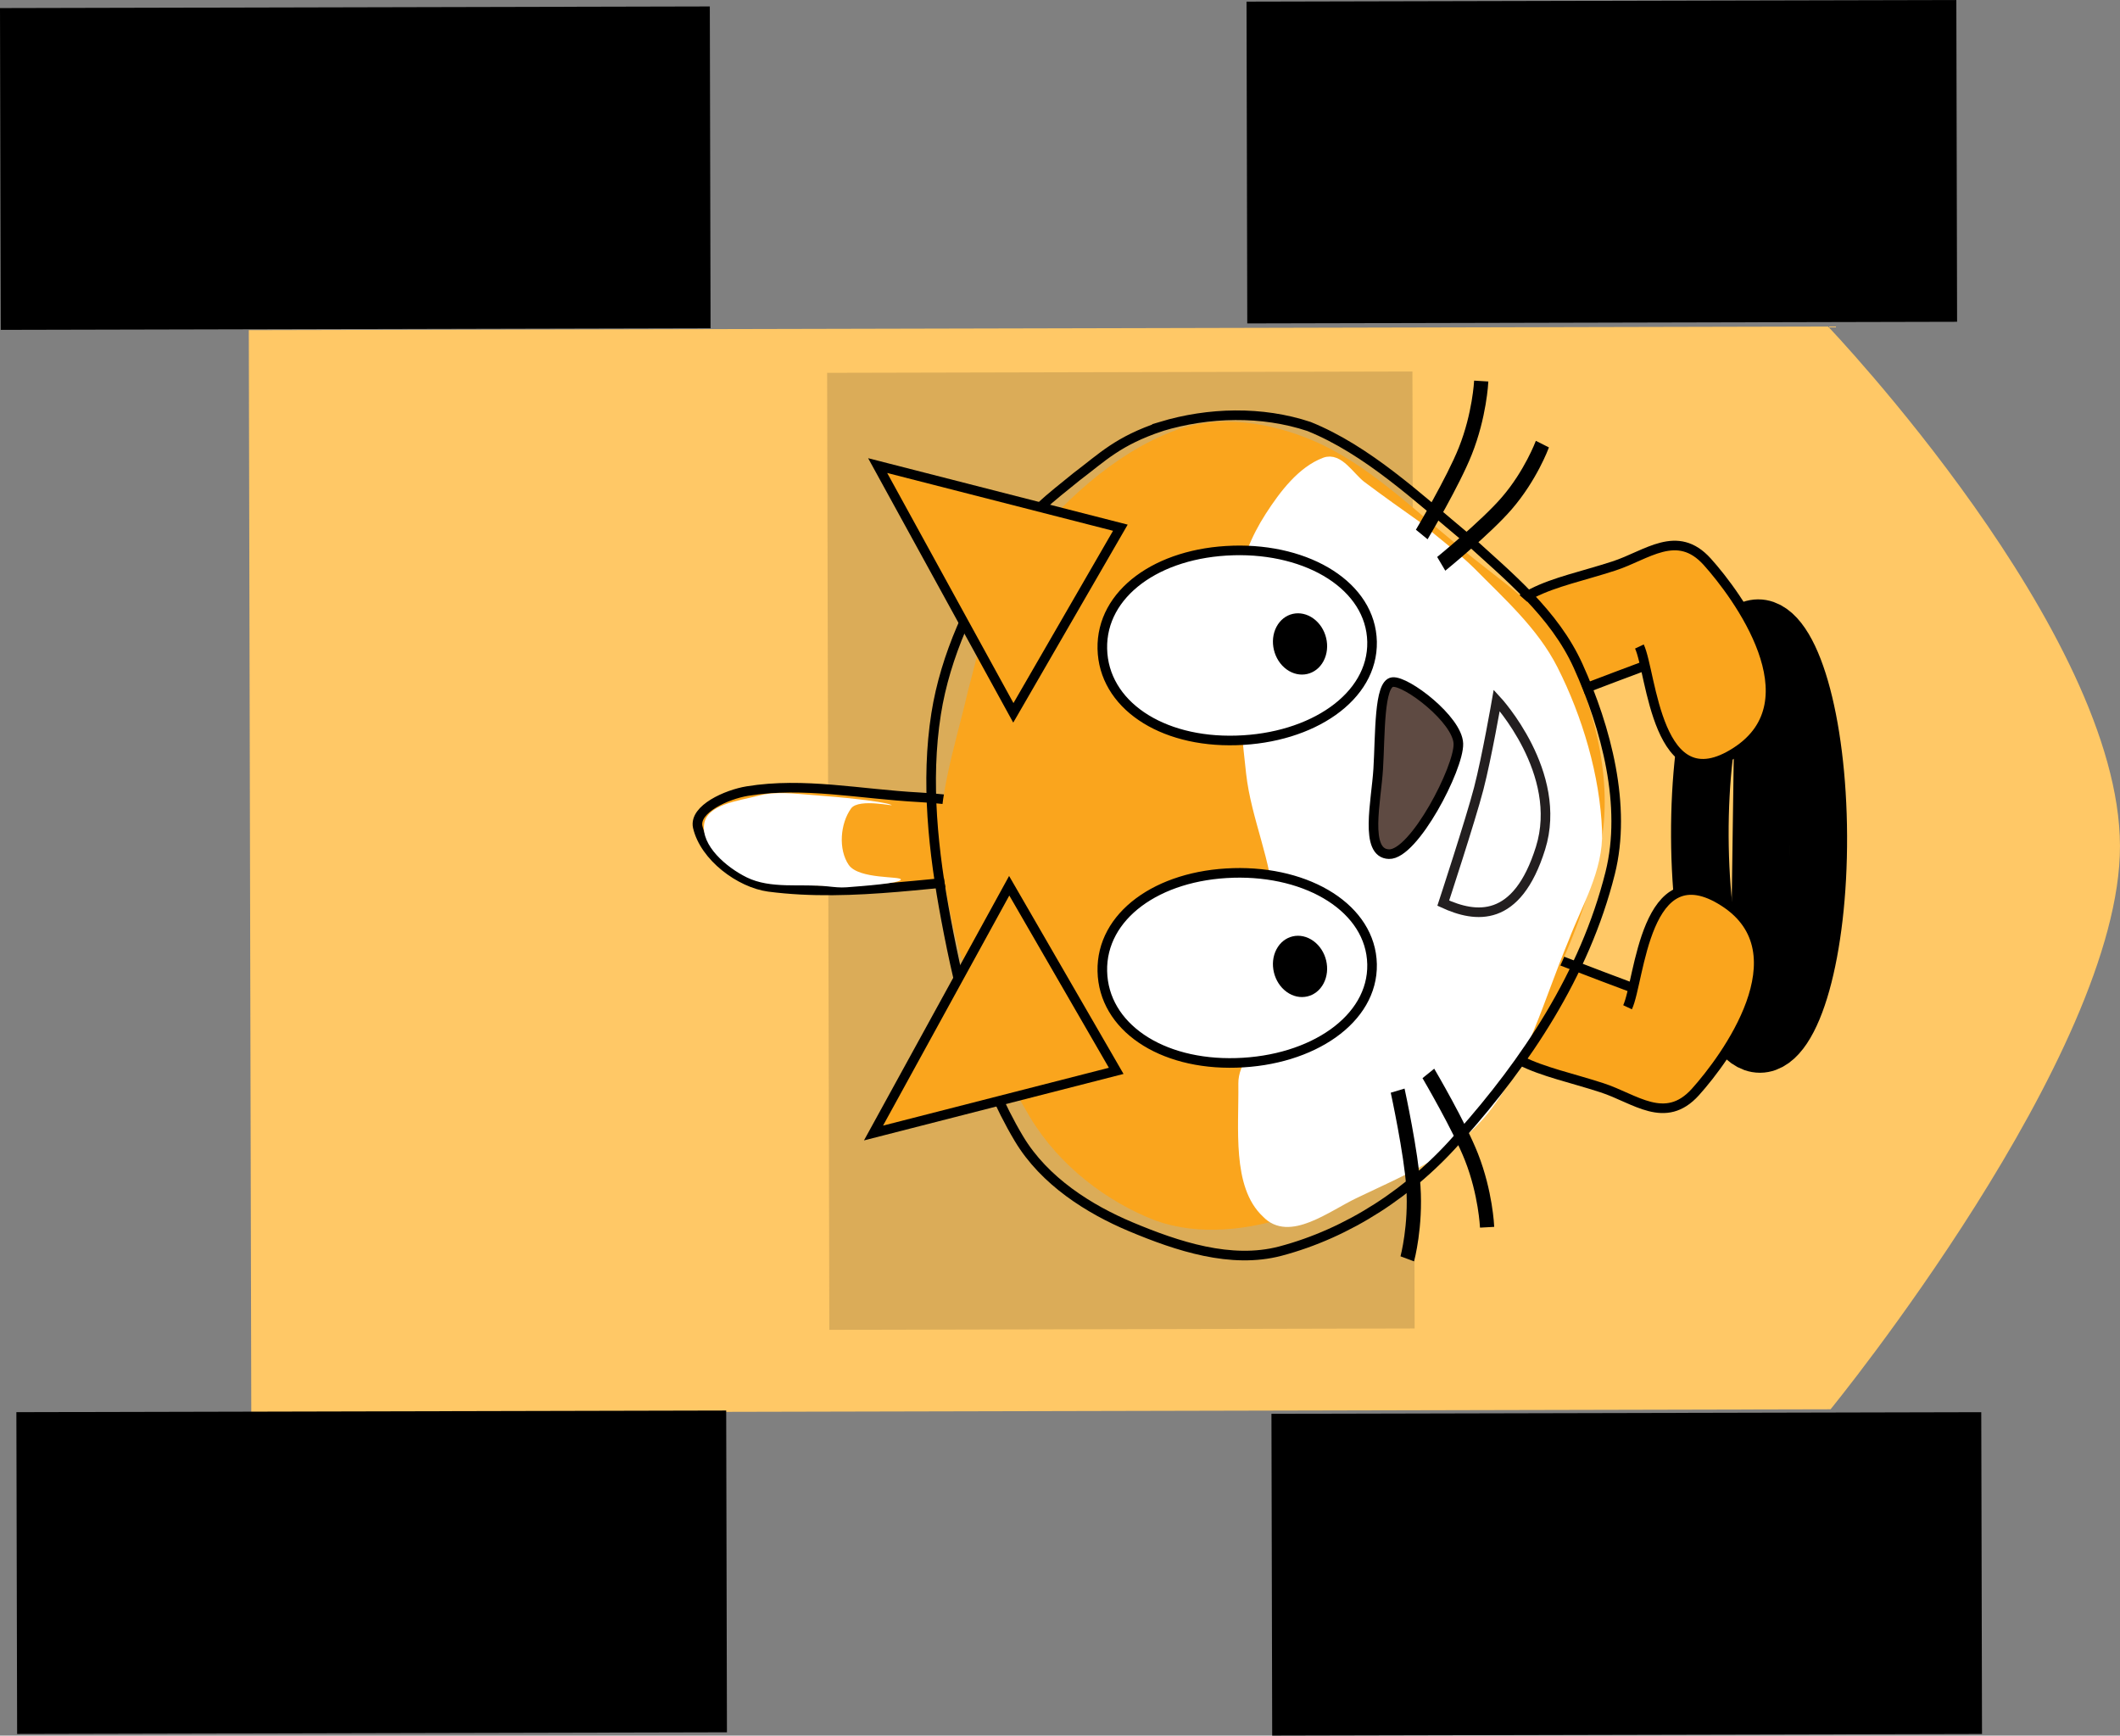 <svg version="1.1" xmlns="http://www.w3.org/2000/svg" xmlns:xlink="http://www.w3.org/1999/xlink" width="110.43" height="90.399" viewBox="0,0,110.43,90.399"><rect x="0" y="0" width="110.43" height="90.399" fill="#808080" stroke="none"/><g transform="translate(-184.755,-135.899)"><g data-paper-data="{&quot;isPaintingLayer&quot;:true}" fill-rule="nonzero" stroke-linejoin="miter" stroke-miterlimit="10" stroke-dasharray="" stroke-dashoffset="0" style="mix-blend-mode: normal"><path d="M197.715,153.095l82.264,-0.189c0,0 15.18,15.901 15.205,27.05c0.025,10.86 -15.076,29.346 -15.076,29.346l-82.264,0.189z" data-paper-data="{&quot;origPos&quot;:null,&quot;origRot&quot;:0}" fill="#ffc866" stroke="none" stroke-width="0" stroke-linecap="butt"/><path d="M249.686,135.984l36.974,-0.085l0.039,16.76l-36.974,0.085z" data-paper-data="{&quot;origPos&quot;:null,&quot;origRot&quot;:0}" fill="#000000" stroke="none" stroke-width="0" stroke-linecap="butt"/><path d="M250.984,209.538l36.974,-0.085l0.039,16.76l-36.974,0.085z" data-paper-data="{&quot;origPos&quot;:null,&quot;origRot&quot;:0}" fill="#000000" stroke="none" stroke-width="0" stroke-linecap="butt"/><path d="M184.755,136.32l36.974,-0.085l0.039,16.76l-36.974,0.085z" data-paper-data="{&quot;origPos&quot;:null,&quot;origRot&quot;:0}" fill="#000000" stroke="none" stroke-width="0" stroke-linecap="butt"/><path d="M185.608,209.452l36.974,-0.085l0.039,16.76l-36.974,0.085z" data-paper-data="{&quot;origPos&quot;:null,&quot;origRot&quot;:0}" fill="#000000" stroke="none" stroke-width="0" stroke-linecap="butt"/><path d="M227.84,155.318l30.488,-0.07l0.115,49.846l-30.488,0.07z" data-paper-data="{&quot;origPos&quot;:null,&quot;origRot&quot;:0}" fill="#dbac58" stroke="none" stroke-width="0" stroke-linecap="butt"/><path d="M276.432,190.274c-1.704,0.007 -3.107,-4.834 -3.133,-10.815c-0.026,-5.98 1.333,-10.834 3.037,-10.842c1.704,-0.007 3.107,4.834 3.133,10.815c0.026,5.98 -1.333,10.834 -3.037,10.842z" data-paper-data="{&quot;origPos&quot;:null,&quot;origRot&quot;:0}" fill="none" stroke="#000000" stroke-width="3" stroke-linecap="butt"/><path d="M276.644,169.705l-0.276,19.722" data-paper-data="{&quot;origRot&quot;:0,&quot;origPos&quot;:null}" fill="none" stroke="#000000" stroke-width="3" stroke-linecap="round"/><g data-paper-data="{&quot;origPos&quot;:null}" stroke-width="0.5"><g data-paper-data="{&quot;origPos&quot;:null}" stroke-linecap="butt"><path d="M244.259,177.915c0.895,0.382 0.947,2.338 0.057,2.995c-1.717,1.185 -4.046,0.514 -6.078,0.612c-4.475,0.214 -9.003,1.149 -13.447,0.568c-1.489,-0.206 -3.332,-1.559 -3.693,-3.125c-0.191,-0.925 1.505,-1.686 2.588,-1.863c2.942,-0.48 5.858,0.159 8.966,0.324c1.683,0.089 3.325,0.406 5.048,0.433c2.147,0.137 4.589,-0.778 6.558,0.055z" fill="#faa51d" stroke="#000000"/><path d="M224.216,177.354c0.943,-0.26 1.966,-0.11 2.91,-0.042c1.353,0.097 3.552,0.313 4.04,0.503c0.327,0.133 -1.673,-0.371 -2.079,0.193c-0.565,0.785 -0.676,2.132 -0.118,2.946c0.54,0.755 2.725,0.566 2.711,0.758c-0.014,0.193 -1.905,0.33 -2.83,0.402c-0.332,0.026 -0.641,-0.013 -0.998,-0.05c-1.399,-0.145 -2.947,0.148 -4.2,-0.467c-1.063,-0.522 -2.384,-1.658 -2.218,-2.78c0.151,-1.014 1.775,-1.206 2.781,-1.462z" fill="#ffffff" stroke="none"/></g><path d="M269.534,188.362c0.643,-1.364 0.885,-8.157 5.026,-5.494c4.14,2.662 0.078,8.164 -1.494,9.91c-1.573,1.744 -3.142,0.336 -4.864,-0.222c-3.196,-1.039 -5.897,-1.215 -6.646,-4.577c-0.751,-3.361 2.721,-2.742 4.534,-2.037c1.466,0.57 3.089,1.176 3.657,1.389" data-paper-data="{&quot;origPos&quot;:null}" fill="#faa51d" stroke="#000000" stroke-linecap="butt"/><path d="M270.364,170.604c-0.568,0.212 -2.191,0.818 -3.657,1.389c-1.813,0.705 -5.284,1.325 -4.534,-2.037c0.749,-3.363 3.449,-3.539 6.646,-4.577c1.721,-0.558 3.291,-1.965 4.864,-0.222c1.572,1.746 5.633,7.248 1.494,9.91c-4.141,2.663 -4.383,-4.13 -5.026,-5.494" data-paper-data="{&quot;origPos&quot;:null}" fill="#faa51d" stroke="#000000" stroke-linecap="butt"/><g data-paper-data="{&quot;origPos&quot;:null}"><path d="M245.98,158.581c2.247,-0.852 4.864,-0.449 7.083,0.501c2.783,1.195 5.103,3.491 7.512,5.449c1.997,1.743 4.49,3.126 5.688,5.637c1.409,2.966 2.314,6.749 1.556,10.023c-1.171,5.062 -3.745,9.928 -6.922,13.78c-2.32,2.673 -5.738,3.965 -8.907,5.011c-2.223,0.733 -4.746,1.053 -6.976,0.25c-2.454,-0.955 -4.884,-2.771 -6.385,-5.262c-2.308,-3.834 -3.914,-8.404 -4.561,-13.029c-0.421,-3.011 0.676,-6.047 1.341,-8.957c0.647,-2.4 1.153,-5.069 2.576,-6.89c2.181,-2.814 4.952,-5.36 7.995,-6.514z" fill="#faa51d" stroke="#faa51d" stroke-linecap="round"/><path d="M255.313,198.073c-1.481,0.712 -3.425,2.26 -4.597,1.012c-1.536,-1.427 -1.176,-4.412 -1.206,-6.743c-0.013,-0.934 0.796,-1.652 0.977,-2.562c0.437,-2.212 0.957,-4.474 0.862,-6.743c-0.099,-2.355 -1.176,-4.539 -1.437,-6.878c-0.354,-3.165 -0.634,-6.395 -0.402,-9.575c0.1,-1.364 0.677,-2.684 1.379,-3.776c0.753,-1.171 1.685,-2.383 2.873,-2.832c0.729,-0.278 1.299,0.749 1.897,1.213c1.034,0.774 2.007,1.467 2.988,2.158c0.934,0.816 1.932,1.537 2.758,2.36c1.524,1.55 3.242,3.065 4.253,5.057c1.285,2.533 2.194,5.59 2.298,8.429c0.073,1.98 -1.04,3.795 -1.724,5.596c-1.265,3.032 -2.169,6.436 -4.137,8.901c-1.765,2.202 -4.396,3.235 -6.781,4.383z" fill="#ffffff" stroke="#ffffff" stroke-linecap="round"/><path d="M245.239,158.112c2.477,-0.746 5.245,-0.815 7.7,0c3.046,1.23 5.668,3.699 8.275,5.867c2.113,1.931 4.501,3.857 5.746,6.608c1.458,3.225 2.545,7.287 1.667,10.789c-1.335,5.327 -4.431,9.871 -7.758,13.62c-2.564,3.003 -5.932,5.149 -9.424,6.069c-2.557,0.673 -5.342,-0.241 -7.815,-1.281c-2.116,-0.893 -4.468,-2.346 -5.804,-4.585c-2.044,-3.425 -3.044,-7.418 -3.792,-11.396c-0.667,-3.541 -1.07,-7.205 -0.517,-10.721c0.479,-3.046 1.868,-6.018 3.506,-8.496c1.502,-2.115 2.424,-2.72 3.792,-3.843c1.386,-1.047 2.166,-1.873 4.425,-2.63z" fill="none" stroke="#000000" stroke-linecap="round"/><g stroke-linecap="butt"><path d="M248.988,181.366c3.941,-0.114 7.175,1.869 7.237,4.752c0.061,2.884 -3.129,5.029 -7.071,5.141c-3.944,0.119 -6.917,-1.89 -6.979,-4.774c-0.062,-2.879 2.87,-5.004 6.813,-5.118" fill="#ffffff" stroke="#000000"/><path d="M253.171,184.911c0.677,0.491 0.915,1.479 0.528,2.213c-0.385,0.73 -1.249,0.928 -1.925,0.437c-0.677,-0.491 -0.913,-1.487 -0.528,-2.217c0.387,-0.734 1.248,-0.924 1.925,-0.433" fill="#000000" stroke="none"/></g><path d="M256.545,175.956c0.11,-1.804 0.033,-4.453 0.749,-4.53c0.718,-0.082 3.385,1.954 3.427,3.207c0.042,1.257 -2.313,5.797 -3.615,5.755c-1.303,-0.036 -0.661,-2.768 -0.561,-4.433" fill="#5e4a42" stroke="#000000" stroke-linecap="butt"/><path d="M259.934,182.938c0,0 1.424,-4.334 1.847,-5.965c0.423,-1.63 0.938,-4.598 0.938,-4.598c0,0 3.509,3.785 2.281,7.702c-1.227,3.917 -3.375,3.64 -5.066,2.861z" fill="none" stroke="#231f20" stroke-linecap="butt"/><g fill="#000000" stroke="none" stroke-linecap="butt"><path d="M259.117,163.987l-0.608,-0.498c0.016,-0.028 1.619,-2.726 2.237,-4.281c0.712,-1.788 0.794,-3.467 0.796,-3.484l0.74,0.045c-0.004,0.075 -0.091,1.866 -0.864,3.808c-0.645,1.623 -2.234,4.298 -2.301,4.411z"/><path d="M260.04,165.623l-0.423,-0.714c0.024,-0.019 2.324,-1.897 3.364,-3.105c1.197,-1.387 1.77,-2.929 1.776,-2.944l0.681,0.343c-0.025,0.069 -0.636,1.714 -1.936,3.22c-1.085,1.26 -3.366,3.122 -3.462,3.201z"/></g><g fill="#000000" stroke="none" stroke-linecap="butt"><path d="M257.918,192.598c0.029,0.133 0.713,3.293 0.829,5.079c0.141,2.137 -0.315,3.849 -0.334,3.921l-0.706,-0.263c0.004,-0.017 0.431,-1.622 0.301,-3.59c-0.112,-1.712 -0.801,-4.899 -0.809,-4.932z"/><path d="M259.463,191.562c0.067,0.113 1.642,2.799 2.279,4.426c0.764,1.947 0.843,3.738 0.846,3.813l-0.74,0.04c-0.002,-0.017 -0.075,-1.697 -0.779,-3.49c-0.611,-1.56 -2.2,-4.269 -2.216,-4.296z"/></g><path d="M237.324,182.033l5.574,9.642l-12.642,3.237z" fill="#faa51d" stroke="#000000" stroke-linecap="round"/><path d="M230.472,160.149l12.642,3.236l-5.574,9.643z" fill="#faa51d" stroke="#000000" stroke-linecap="round"/><g stroke-linecap="butt"><path d="M248.988,164.57c3.941,-0.114 7.175,1.87 7.237,4.752c0.061,2.884 -3.129,5.03 -7.071,5.141c-3.944,0.119 -6.917,-1.89 -6.979,-4.774c-0.062,-2.879 2.87,-5.004 6.813,-5.118" fill="#ffffff" stroke="#000000"/><path d="M253.171,168.115c0.677,0.491 0.915,1.479 0.528,2.213c-0.385,0.73 -1.249,0.927 -1.925,0.437c-0.677,-0.491 -0.913,-1.487 -0.528,-2.217c0.387,-0.734 1.248,-0.924 1.925,-0.433" fill="#000000" stroke="none"/></g></g></g></g></g></svg>